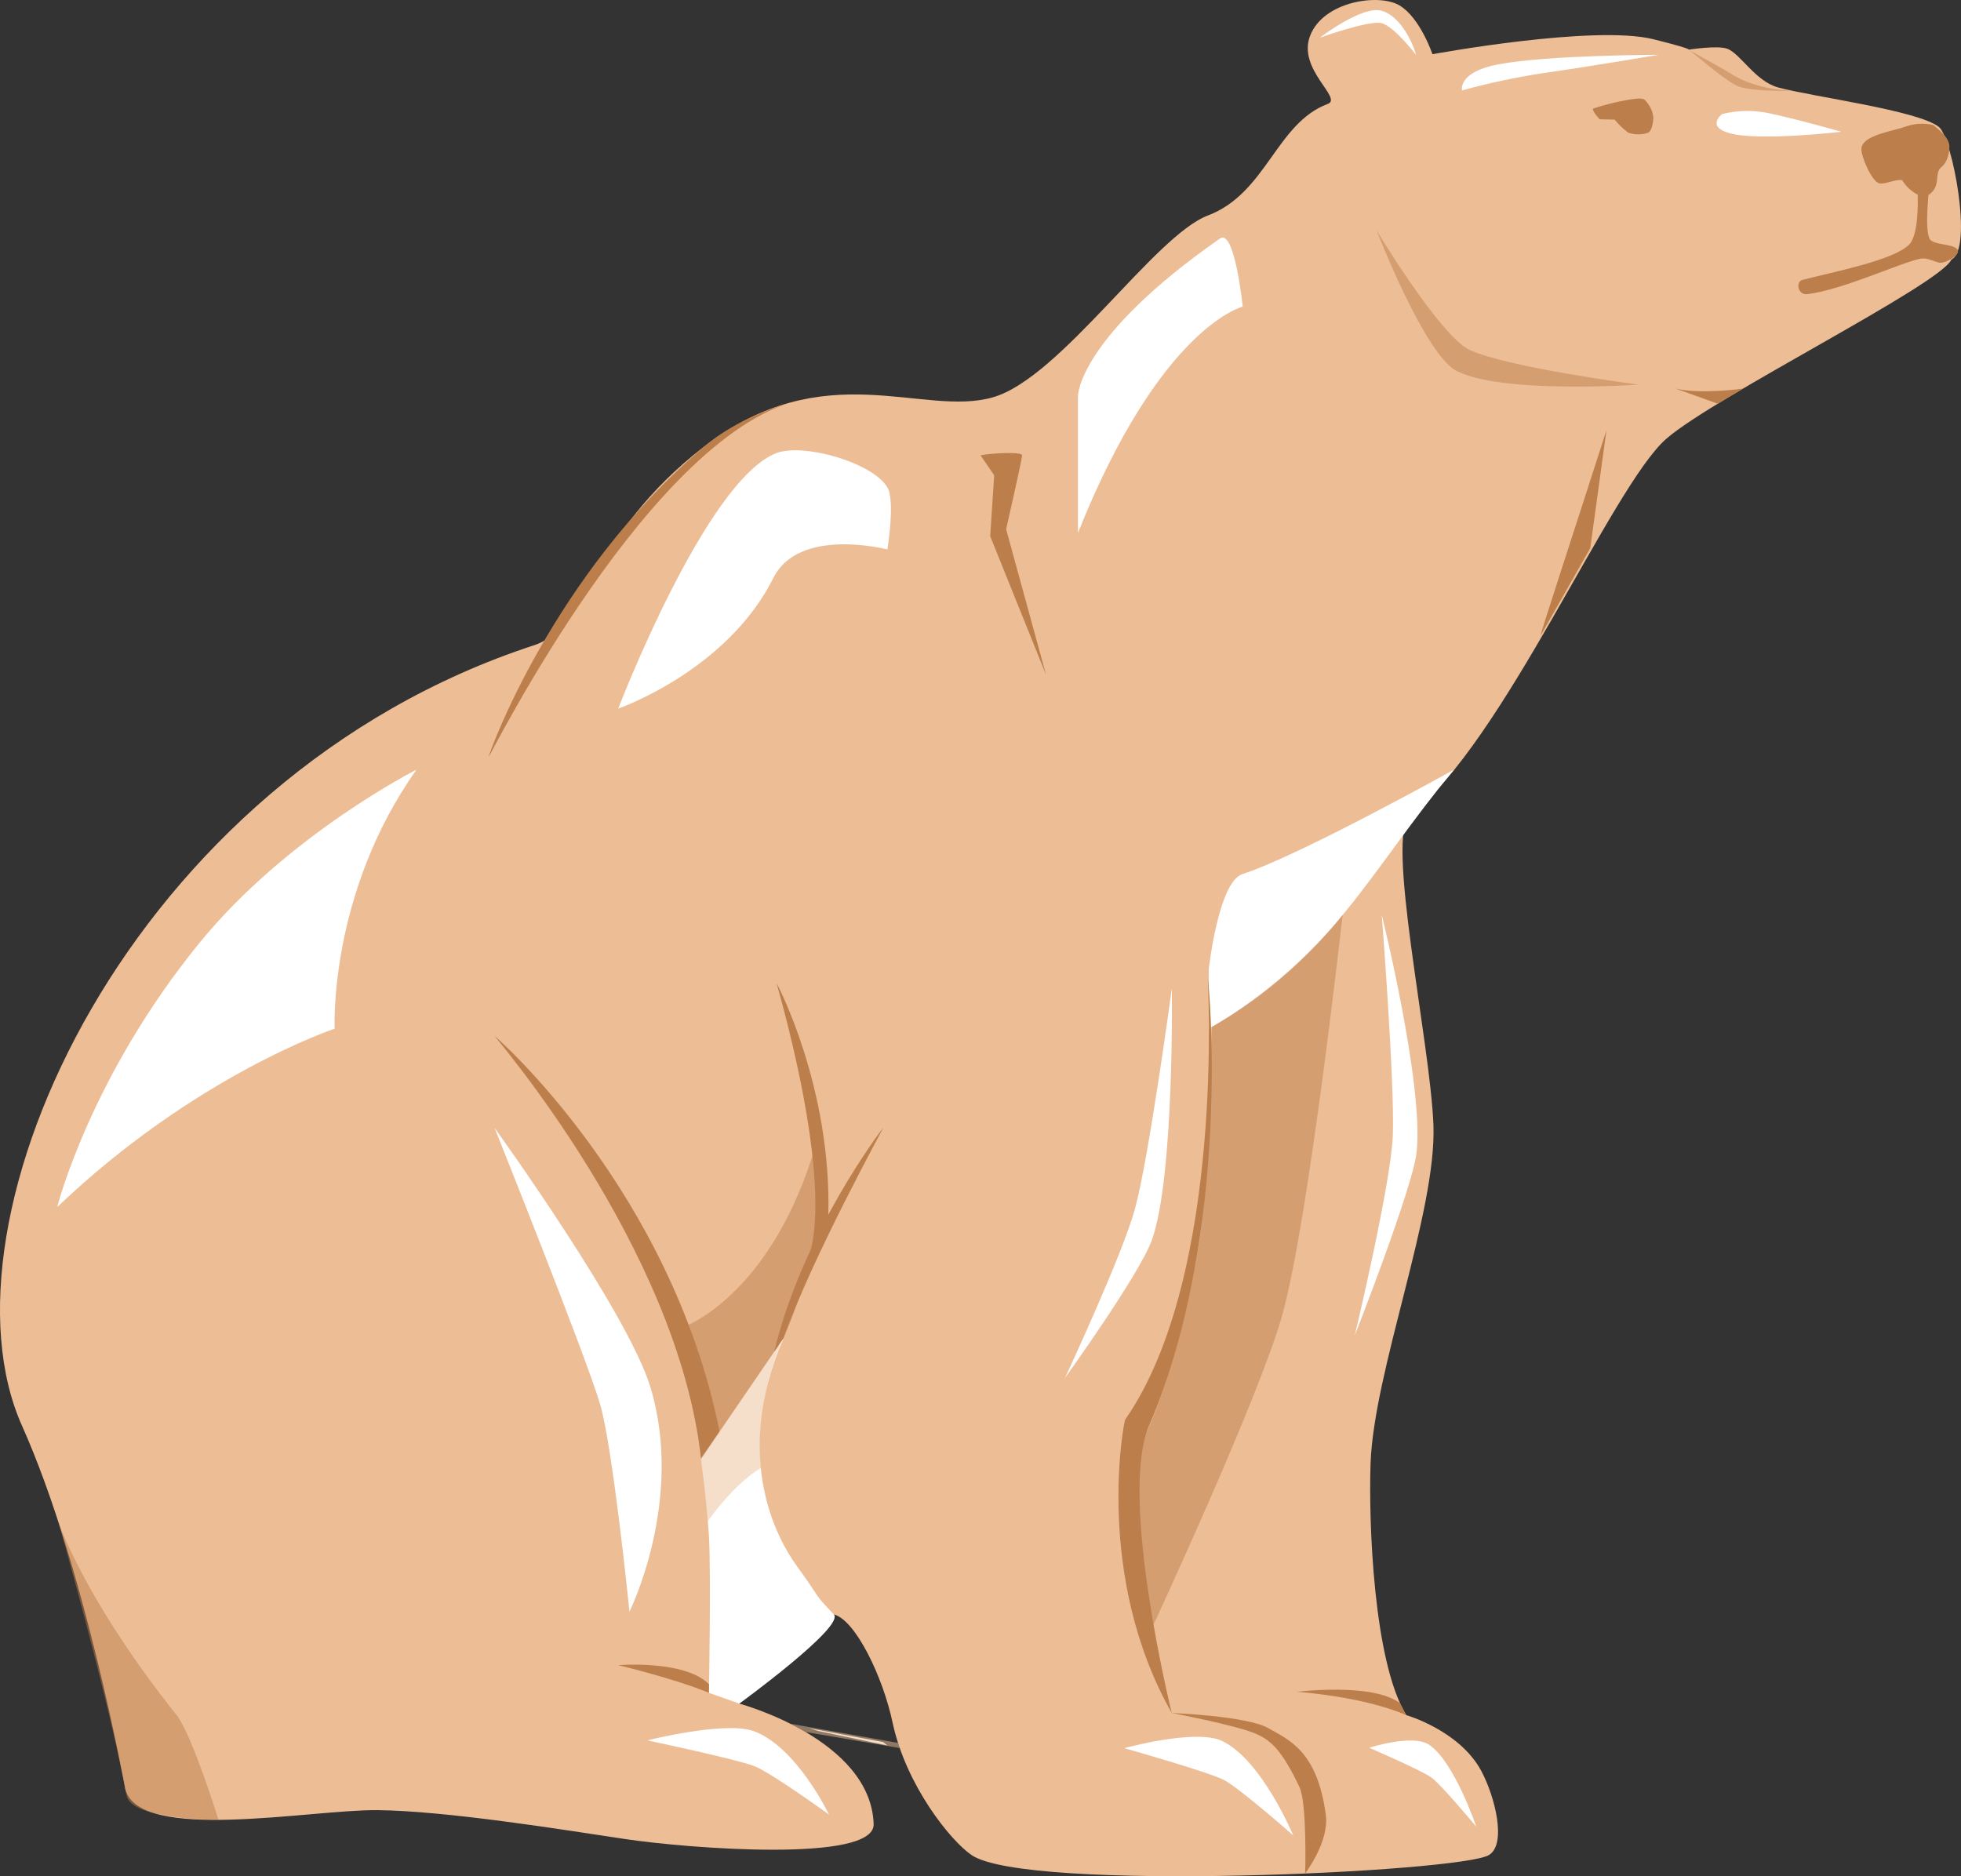 <?xml version="1.0" encoding="utf-8"?>
<!-- Generator: Adobe Illustrator 24.1.2, SVG Export Plug-In . SVG Version: 6.00 Build 0)  -->
<svg version="1.1" xmlns="http://www.w3.org/2000/svg" xmlns:xlink="http://www.w3.org/1999/xlink" x="0px" y="0px"
	 viewBox="0 0 690.19 660.45" style="enable-background:new 0 0 690.19 660.45;" xml:space="preserve">
<rect x="0" y="0" width="690.19" height="660.45" fill="#333333" stroke="none"/>
<style type="text/css">
	.st0{fill:#EDBE96;}
	.st1{fill:#FFFFFF;}
	.st2{opacity:0.5;fill:#EDBE96;}
	.st3{fill:#BC7F4C;}
	.st4{opacity:0.5;fill:#BC7F4C;}
</style>
<g id="Layer_2">
	<path class="st0" d="M44.13,629.91c0,0-14.27-78.65-36.36-127.97c-32.23-71.97,37.29-228.16,180.32-274.85
		c17.92-5.85,19.33-38.67,59.62-69.8c42.52-32.85,76.99-10.27,101.8-17.45c23.79-6.88,56.73-56.83,75.62-63.99
		c20.62-7.81,24.03-32.49,42.17-39.26c5.45-2.03-10.73-12.11-6.21-23.97c4.63-12.16,24.23-15.07,31.5-10.7
		c7.27,4.36,11.58,17.17,11.58,17.17s56.91-10.52,77.88-5.25c15.84,3.98,11.93,3.69,11.93,3.69s10.6-1.69,14.04-0.34
		c4.57,1.8,9.82,11.41,17.79,13.59c11.91,3.25,49.88,8.15,56.71,14.01c4.55,3.9,12.06,42.78,4.31,46.57
		c-4.11,8.93-82.9,48-100.29,63.03c-19.14,16.54-57.66,107.65-90.16,132.33c-9.06,6.88,7.01,79.81,8.13,109.31
		c1.16,30.58-21.03,86.61-22.13,119.23c-0.69,20.45,0.98,69.36,12.54,88.47c0,0,18.73,5.35,26.41,19.62
		c4.78,8.87,9.07,25.72,2.74,29.63c-9.82,6.07-162.9,13.24-182.16,0c-7.41-5.09-22.97-24.47-27.71-46.4
		c-3.38-16.21-13.13-36.46-20.75-38.28c-10.58-2.53-33.25,31.39-33.25,31.39s46.26,12.42,47.29,42.4
		c0.48,13.79-65.77,8.53-87.42,5.28c-21.72-3.26-62.92-9.94-87.25-10.18C109.39,636.95,49.26,648.74,44.13,629.91z"/>
</g>
<g id="Layer_3">
	<path class="st1" d="M511.74,270.94c0,0-54.56,30.36-74.45,36.74c-8.46,2.71-11.86,33.5-11.86,33.5v20.94
		C468.58,337.82,481.93,306.72,511.74,270.94z"/>
	<path class="st1" d="M249.5,540.35c0.82,13.86,0,55.55,0,55.55l10.72,3.78c0,0,37.29-27.14,33.25-31.39
		c-7.64-8.01-3.89-4.48-13.11-17.16c-6-8.25-23.12-37.24-4.65-80l-28.98,42.41C246.2,509.52,248.79,528.27,249.5,540.35z"/>
</g>
<g id="Layer_4">
	<polygon class="st1" points="284.68,608.32 288.01,609.34 312.32,614.42 310.83,613.24 	"/>
	<polygon class="st2" points="278.23,606.79 283.58,609.7 316.71,615.34 316.1,613.53 	"/>
	<path class="st3" d="M246.73,513.56c-8.09-74.45-73.34-149.35-72.66-148.9s62.13,54.29,79.21,139.31L246.73,513.56z"/>
	<path class="st3" d="M396,499.75c35.64-51.34,28.87-155.8,29.14-155.03c0.27,0.77,8.83,88.13-20.76,157.26
		c-10.74,25.1,8.03,101.03,8.03,101.03C385,554.66,395.57,500.37,396,499.75z"/>
	<path class="st3" d="M275.63,471.34c10.44-29.29,35.51-74.56,35.21-74.32c-0.3,0.24-28.37,36.92-38.37,78.88L275.63,471.34z"/>
	<path class="st3" d="M285.49,439.66c6.9-30.17-12.44-93.93-12.13-93.5c0.31,0.43,19.42,36.84,18.17,81.75
		C291.49,428.84,285.28,440.56,285.49,439.66z"/>
	<path class="st3" d="M283.74,140.4c-53.41,9.31-111.78,126.88-111.78,126.06s22.38-63.96,75.77-109.17
		C263.18,144.2,283.74,140.4,283.74,140.4z"/>
	<path class="st3" d="M345.1,160.28c3.05-0.7,14.64-1.41,14.64,0s-5.62,26-5.62,26l14.06,51.31l-19.68-48.85l1.41-21.44
		L345.1,160.28z"/>
	<path class="st3" d="M559.71,192.94l5.71-41.54c-11.61,36.19-23.95,73.67-23.19,72.35C542.98,222.43,559.71,192.94,559.71,192.94z"
		/>
	<path class="st3" d="M613.49,136.78c0,0-14.98,2.15-23.76,0l14.85,5.33L613.49,136.78z"/>
	<path id="Path_374" class="st3" d="M686.08,51.04c0.2,2.25-0.55,5.97-2.77,7.77c-3,2.43,0.7,7.4-5.95,10.68c0,0-4.87-1.1-7.86-6.03
		c-1.96-0.58-6.28,1.65-8.23,1.03c-2.55-0.8-6.46-9.76-6.13-12.35c0.59-4.61,11.01-5.94,15.54-7.58c3.12-1.12,6.5-1.31,9.73-0.55
		C682.82,45.97,685.51,48.01,686.08,51.04z"/>
	<path class="st3" d="M678.69,68.72c0.15,0.06-1.26,11.61,0.4,15.24c1.18,2.58,9.45,1.65,10.03,4.32c0.38,1.78-4.11,4.11-5.92,4.21
		c-1.87,0.1-4.58-1.98-7.38-1.41c-7.03,1.45-27.39,10.99-39.74,12.47c-3.28,0.39-4.28-4.37-1.64-5.04
		c11.46-2.95,32.23-6.95,37.56-12.48c3.57-3.71,2.94-17.49,2.94-17.49L678.69,68.72z"/>
	<path id="Path_373" class="st3" d="M563,41.99l5.28,0.12c1.38,1.71,3.01,3.26,4.82,4.62c2.42,0.79,4.96,0.76,7.09-0.07
		c1.22-0.72,1.69-3.75,1.72-5.14c-0.13-2.31-1.24-4.62-3.11-6.46c-1.28-0.8-4.37-0.1-5.78,0.07c-4.24,0.73-8.36,1.76-12.32,3.09
		C560.25,39.08,563,41.99,563,41.99z"/>
	<path class="st4" d="M630.83,31.95c0,0-14.28,0.38-19.1-1.57c-4.84-1.96-17.78-13.56-17.76-13.21c0.02,0.35,11.51,6.39,14.51,8.33
		C615.41,30.01,623.27,31.58,630.83,31.95z"/>
	<path class="st3" d="M249.5,595.9c-11.92-4.97-31.92-9.75-31.92-9.75s23.42-1.95,31.98,6.74L249.5,595.9z"/>
	<path class="st3" d="M494.94,603.74c-15.42-6.67-38.49-8.21-38.49-8.21s26.76-3.33,36.33,4.04L494.94,603.74z"/>
	<path class="st3" d="M459.36,659.49c0,0,8.49-11.12,7.28-20.5c-2.94-22.86-13.35-26.69-20.3-30.68
		c-7.45-4.28-33.94-5.31-33.94-5.31s22.56,4.27,29.54,7.28c5.57,2.41,9.32,6.02,15.4,18.76
		C460.08,634.77,459.36,659.49,459.36,659.49z"/>
</g>
<g id="Layer_5">
	<path class="st1" d="M146.57,270.94c0,0-45.33,22.91-76.32,60.91c-38.63,47.37-50.11,93.05-50.11,93.05
		c48.7-46.53,97.64-62.79,97.64-62.79S115.57,314.69,146.57,270.94z"/>
	<path class="st1" d="M312.32,171.55c-5.25-8.74-29.41-15.65-38.97-12.08c-24.79,9.26-55.77,89.97-55.77,89.97
		s38.24-13.24,54.62-46.01c9.06-18.12,40.12-10.02,40.12-10.02S315.13,176.24,312.32,171.55z"/>
	<path class="st1" d="M379.4,139.35c0,1.58,0,48.24,0,48.24c28.99-72.65,57.98-79.65,57.98-79.65s-2.81-27.61-8-23.99
		C379.4,118.86,379.4,139.35,379.4,139.35z"/>
	<path class="st1" d="M412.44,347.92c0,0,0.94,66.14-7.01,88.54c-4.26,11.98-30.61,48.61-30.61,48.61s20.14-43.1,24.63-59.49
		C404.36,407.69,412.44,347.92,412.44,347.92z"/>
	<path class="st1" d="M486.32,322.04c0,0,14.89,59.97,12.26,83.59c-1.4,12.64-21.75,64.45-21.75,64.45s12.76-53.44,13.39-70.42
		C490.91,381.11,486.32,322.04,486.32,322.04z"/>
	<path class="st1" d="M174.06,397.02c0,0,47.1,65.19,54.95,91.56c11.89,39.91-7.46,78.72-7.46,78.72s-5.84-57.61-10.32-72.94
		C206.33,477.62,174.06,397.02,174.06,397.02z"/>
	<path class="st1" d="M395.7,615.37c0,0,25.19-6.95,34.44-2.52c14,6.71,25.01,33.22,25.01,33.22s-19.26-17-24.63-19.63
		C424.66,623.56,395.7,615.37,395.7,615.37z"/>
	<path class="st1" d="M481.94,615.24c0,0,15.3-5.03,21.15-1c8.85,6.1,16.5,28.77,16.5,28.77s-12.43-14.94-15.82-17.33
		C500.06,623.08,481.94,615.24,481.94,615.24z"/>
	<path id="Path_409" class="st1" d="M606.11,40.15c0,0-5.85,4.44,2.75,6.77c10.41,2.83,39.21-0.53,39.21-0.53
		s-16.54-4.74-26.18-6.68C616.69,38.71,611.3,38.86,606.11,40.15z"/>
	<path id="Path_408" class="st1" d="M543.06,25.75c16.19-2.29,40.69-6.45,40.69-6.45s-38.75,0.03-56.35,3.34
		c-14.52,2.72-12.82,9.2-12.82,9.2C523.81,29.27,533.33,27.24,543.06,25.75z"/>
	<path class="st1" d="M498.38,19.3c-0.29-1.73-4.47-13.29-12.05-15.5c-6.89-2.01-21.8,9.47-21.8,9.47s16.86-6.05,21.52-5.16
		C490.45,8.94,498.38,19.3,498.38,19.3z"/>
	<path class="st1" d="M227.84,612.63c0,0,27.62-6.96,37.58-3.21c15.07,5.67,26.34,29.31,26.34,29.31s-20.51-14.83-26.29-17.05
		C259.17,619.25,227.84,612.63,227.84,612.63z"/>
</g>
<g id="Layer_6">
	<path class="st1" d="M246.7,513.26C246.65,512.91,246.66,512.93,246.7,513.26L246.7,513.26z"/>
	<path class="st1" d="M274.57,473.92c-0.15-0.14-0.3-0.28-0.45-0.43l1.6-2.34C275.32,472.08,274.93,473,274.57,473.92z"/>
	<path class="st1" d="M246.7,513.26C246.65,512.91,246.66,512.93,246.7,513.26L246.7,513.26z"/>
	<path class="st4" d="M20.43,535.41c0,0,9,27.2,41.66,68.23c5.52,6.93,14.81,36.97,14.81,36.97s-30.73,0.13-32.36-8.59
		C37.77,595.9,20.43,535.41,20.43,535.41z"/>
	<path class="st4" d="M426.5,361.5c28.95-16.79,46.24-39.64,46.09-39.46S460.84,428.66,451.28,463
		C443.37,491.4,406,571.89,406,571.89s-11.35-47.45-2.6-67.18c9.08-20.48,17.12-53.79,19.37-72.46
		C425.42,410.08,426.5,361.5,426.5,361.5z"/>
	<path class="st4" d="M484.47,81.05c0,0,16.8,43.38,27.99,49.41c15.45,8.33,64.29,4.94,64.29,4.94s-45.82-5.96-59.44-12.2
		C506.96,118.46,484.47,81.05,484.47,81.05z"/>
	<path class="st4" d="M253.28,503.97l22.44-32.83c18.07-41.06,13.55-75.62,11.43-68.3c-14.94,51.57-44.79,63.46-44.79,63.46
		L253.28,503.97z"/>
	<path class="st2" d="M246.7,513.26l29.02-42.11c0,0-9.92,18.83-7.94,45.62c0,0-8.23,4.25-18.63,18.64L246.7,513.26z"/>
</g>
</svg>
